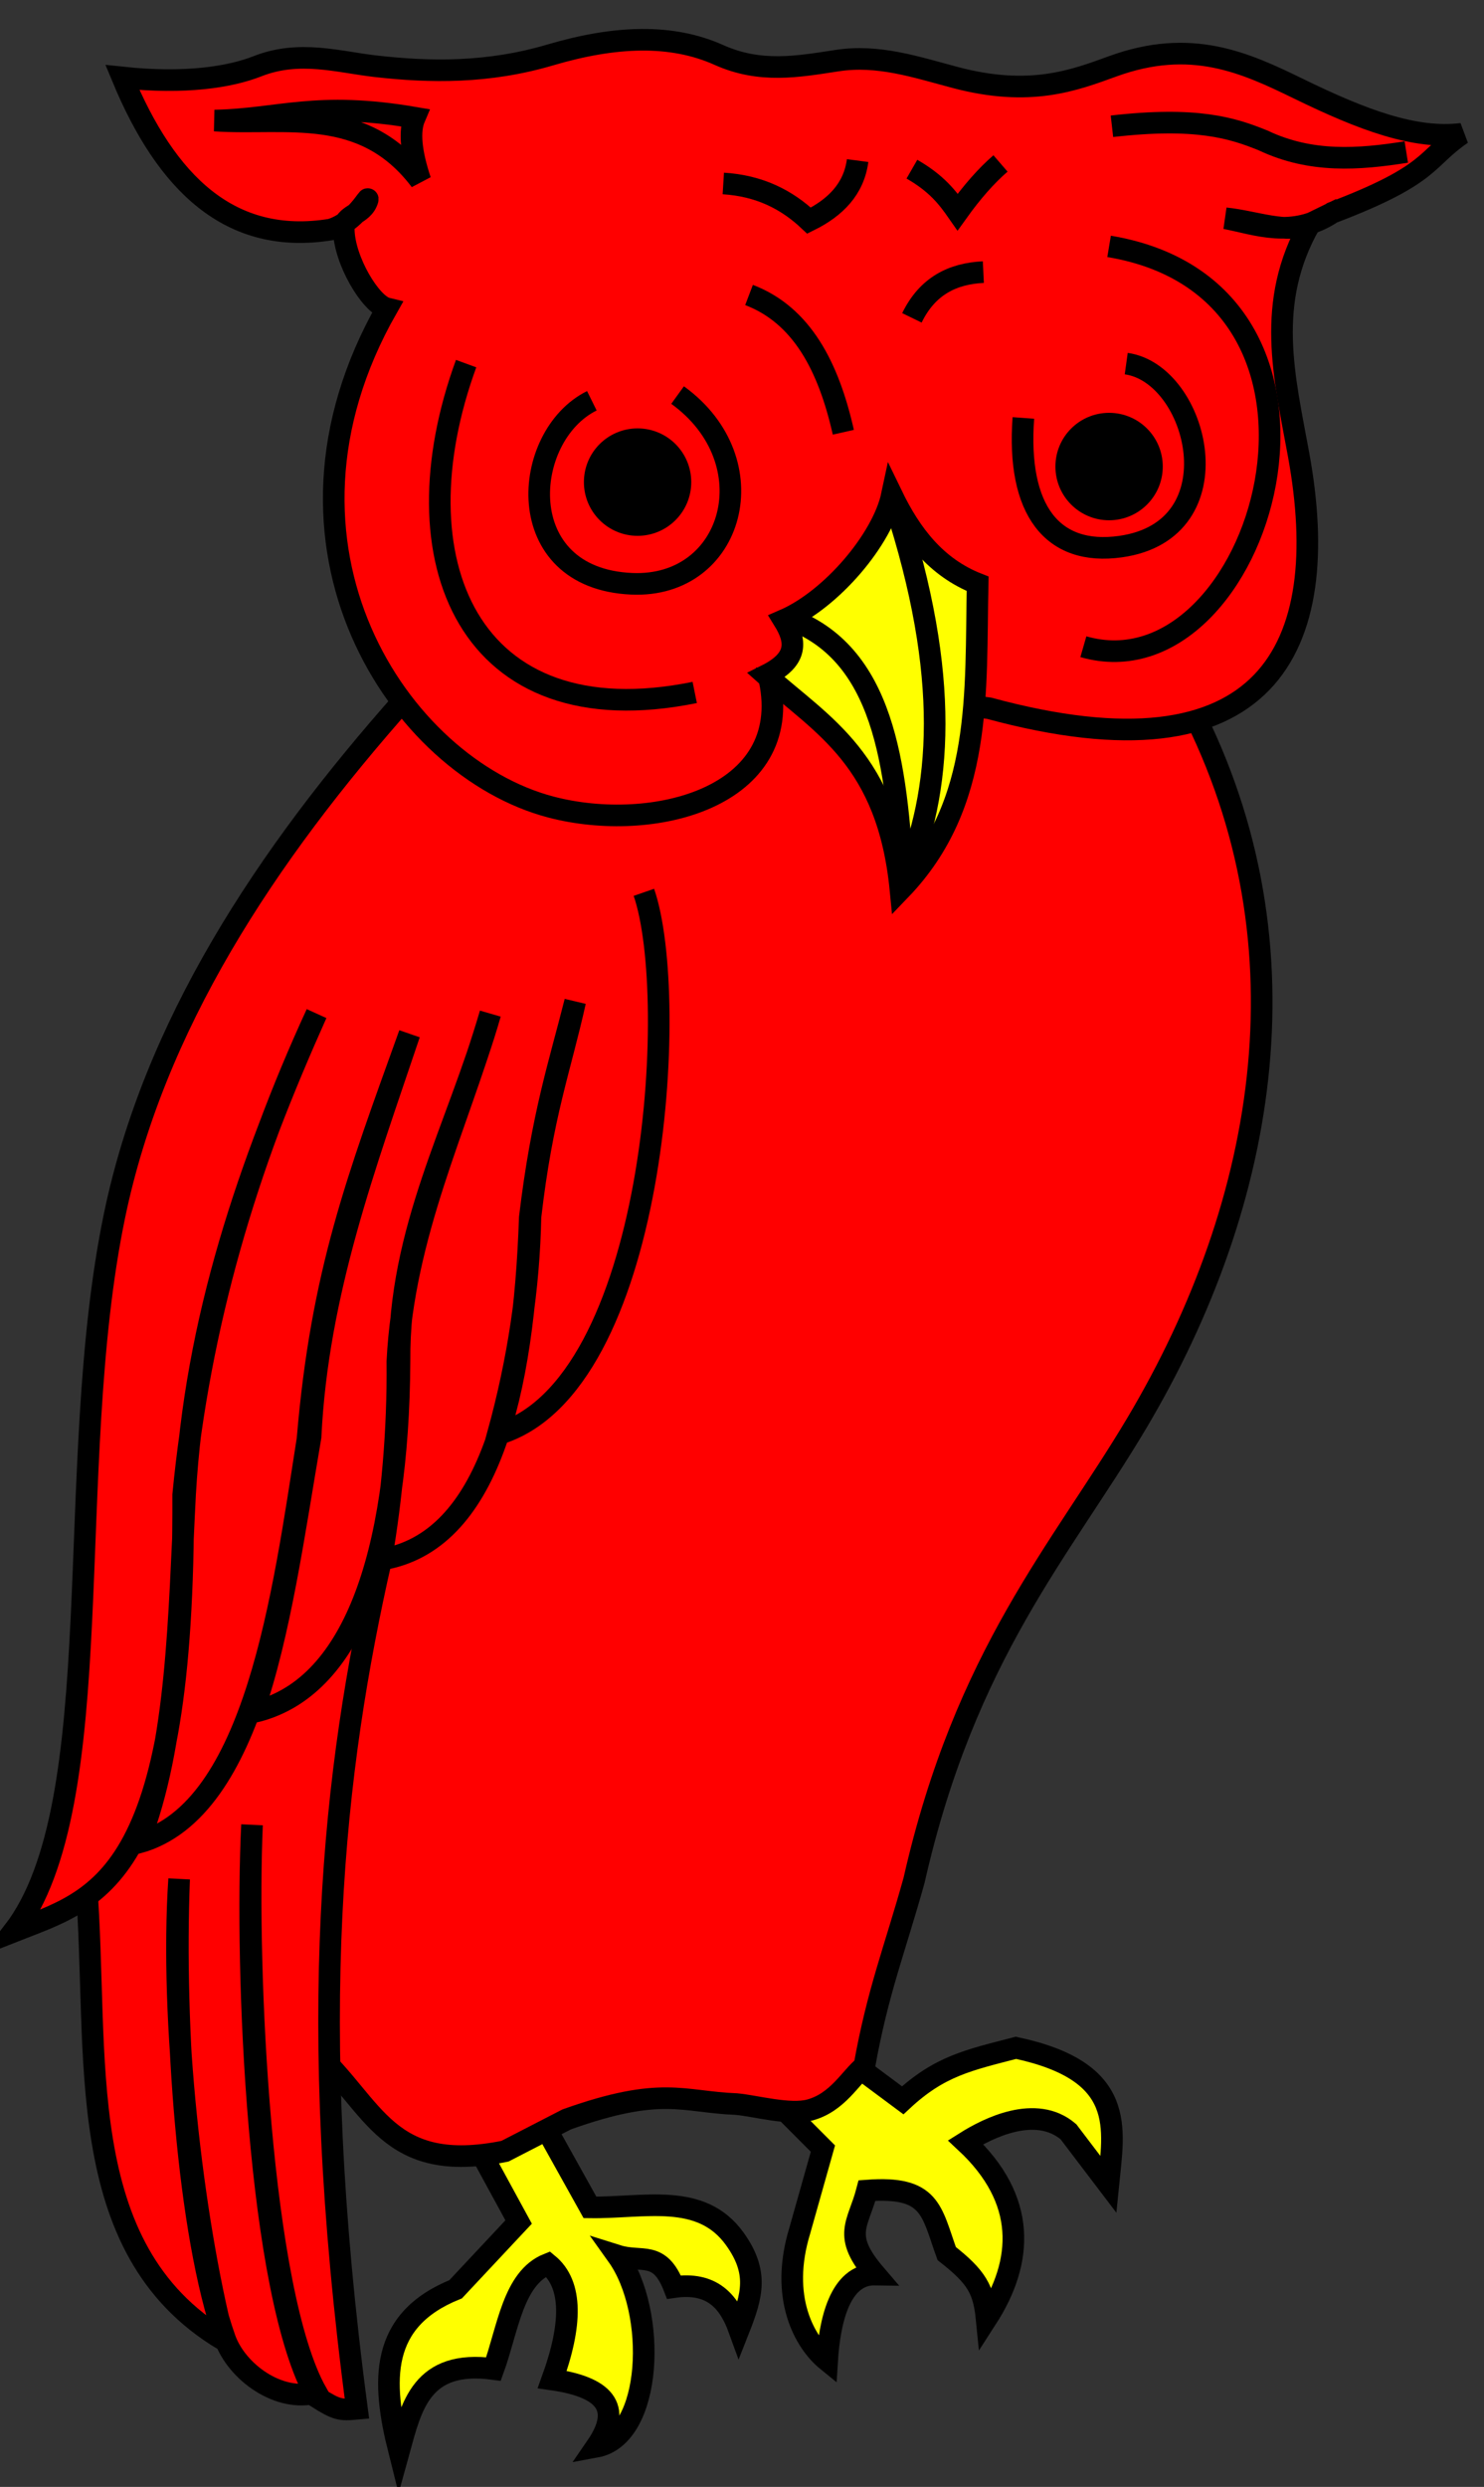 <?xml version="1.0" encoding="UTF-8"?>
<!DOCTYPE svg PUBLIC "-//W3C//DTD SVG 1.1//EN" "http://www.w3.org/Graphics/SVG/1.1/DTD/svg11.dtd">
<svg version="1.1"  xmlns:dc="http://purl.org/dc/elements/1.1/" xmlns:cc="http://creativecommons.org/ns#" xmlns:rdf="http://www.w3.org/1999/02/22-rdf-syntax-ns#" xmlns="http://www.w3.org/2000/svg" xmlns:xlink="http://www.w3.org/1999/xlink" x="0" y="0" width="206" height="345" viewBox="0, 0, 206, 345">
  <rect x="0" y="0" width="206" height="345" fill="#333333" stroke="none"/>
    <g id="legged">
    <g id="path1896">
      <path d="M74.119,292.271 L66.408,296.237 C66.111,296.298 65.822,296.344 65.535,296.396 L71.993,308.249 L63.25,317.579 C52.622,321.862 52.96,330.309 55.396,340 C57.107,333.797 58.485,327.291 68.502,328.639 C70.5,323.126 71.211,316.008 76.071,314.073 C79.56,316.941 79.378,322.573 76.658,330.099 C83.619,331.096 86.66,333.779 82.767,339.429 C90.608,337.989 91.282,320.731 85.695,312.909 C89.092,313.978 91.536,312.077 93.557,317.278 C98.819,316.517 101.184,319.229 102.585,323.101 C104.426,318.441 105.327,315.209 101.992,310.578 C97.301,304.067 89.447,306.327 81.894,306.218 L74.119,292.271 z" fill="#FFFF00"/>
      <path d="M74.119,292.271 L66.408,296.237 C66.111,296.298 65.822,296.344 65.535,296.396 L71.993,308.249 L63.25,317.579 C52.622,321.862 52.96,330.309 55.396,340 C57.107,333.797 58.485,327.291 68.502,328.639 C70.5,323.126 71.211,316.008 76.071,314.073 C79.56,316.941 79.378,322.573 76.658,330.099 C83.619,331.096 86.66,333.779 82.767,339.429 C90.608,337.989 91.282,320.731 85.695,312.909 C89.092,313.978 91.536,312.077 93.557,317.278 C98.819,316.517 101.184,319.229 102.585,323.101 C104.426,318.441 105.327,315.209 101.992,310.578 C97.301,304.067 89.447,306.327 81.894,306.218 L74.119,292.271 z" fill-opacity="0" stroke="#000000" stroke-width="3"/>
    </g>
    <g id="path2788">
      <path d="M141.032,284.083 C134.414,285.799 130.411,286.62 125.308,291.366 L116.152,284.559 C114.265,286.173 112.489,289.501 108.726,290.525 C108.188,290.672 107.585,290.733 106.933,290.747 L114.232,298.062 L111.027,309.423 C108.174,318.725 111.676,324.924 114.819,327.481 C115.158,322.147 116.527,315.442 121.515,315.532 C116.808,310.041 119.122,308.635 120.357,303.886 C129.235,303.217 129.265,306.659 131.417,312.629 C135.605,315.908 136.553,317.621 136.954,321.657 C142.099,313.695 142.588,305.142 134.033,297.18 C137.116,295.24 143.781,291.863 148.316,295.73 L153.853,303.013 C154.618,295.275 156.503,287.393 141.032,284.083 z" fill="#FFFF00"/>
      <path d="M141.032,284.083 C134.414,285.799 130.411,286.62 125.308,291.366 L116.152,284.559 C114.265,286.173 112.489,289.501 108.726,290.525 C108.188,290.672 107.585,290.733 106.933,290.747 L114.232,298.062 L111.027,309.423 C108.174,318.725 111.676,324.924 114.819,327.481 C115.158,322.147 116.527,315.442 121.515,315.532 C116.808,310.041 119.122,308.635 120.357,303.886 C129.235,303.217 129.265,306.659 131.417,312.629 C135.605,315.908 136.553,317.621 136.954,321.657 C142.099,313.695 142.588,305.142 134.033,297.18 C137.116,295.24 143.781,291.863 148.316,295.73 L153.853,303.013 C154.618,295.275 156.503,287.393 141.032,284.083 z" fill-opacity="0" stroke="#000000" stroke-width="3"/>
    </g>
  </g>
  <g id="body">
    <g id="path11691">
      <path d="M43.711,284.58 C52.019,292.09 53.672,301.766 70.095,298.427 L78.68,294.008 C91.893,289.299 94.724,291.599 102.223,291.889 C104.9,292.135 109.625,293.47 112.424,292.708 C116.277,291.66 118.046,288.202 119.984,286.636 C121.861,276.165 124.233,270.391 126.891,260.826 C134.005,229.451 147.335,215.019 157.783,197.454 C176.108,166.647 182.434,129.871 164.35,96.371 L77.555,80.839 L30.046,211.489 L43.711,284.58 z" fill="#FF0000"/>
      <path d="M43.711,284.58 C52.019,292.09 53.672,301.766 70.095,298.427 L78.68,294.008 C91.893,289.299 94.724,291.599 102.223,291.889 C104.9,292.135 109.625,293.47 112.424,292.708 C116.277,291.66 118.046,288.202 119.984,286.636 C121.861,276.165 124.233,270.391 126.891,260.826 C134.005,229.451 147.335,215.019 157.783,197.454 C176.108,166.647 182.434,129.871 164.35,96.371 L77.555,80.839 L30.046,211.489 L43.711,284.58 z" fill-opacity="0" stroke="#000000" stroke-width="3"/>
    </g>
    <g id="path10804">
      <path d="M11.963,261.231 C13.858,284.856 9.686,311.871 31.037,324.623 C26.738,307.684 23.556,280.33 24.866,260.67 C24.045,281.132 26.061,309.88 31.23,324.444 C32.856,329.027 38.714,333.35 43.94,331.916 C36.098,317.953 34.104,273.067 34.984,253.149 C33.983,273.212 35.761,318.345 43.986,332.563 C46.744,334.319 47.232,334.372 49.549,334.16 C42.308,279.618 46.273,245.541 52.915,216.352 L24.866,223.645 L11.963,261.231 z" fill="#FF0000"/>
      <path d="M11.963,261.231 C13.858,284.856 9.686,311.871 31.037,324.623 C26.738,307.684 23.556,280.33 24.866,260.67 C24.045,281.132 26.061,309.88 31.23,324.444 C32.856,329.027 38.714,333.35 43.94,331.916 C36.098,317.953 34.104,273.067 34.984,253.149 C33.983,273.212 35.761,318.345 43.986,332.563 C46.744,334.319 47.232,334.372 49.549,334.16 C42.308,279.618 46.273,245.541 52.915,216.352 L24.866,223.645 L11.963,261.231 z" fill-opacity="0" stroke="#000000" stroke-width="3"/>
    </g>
    <g id="path9917">
      <path d="M56.281,96.86 C36.655,118.921 21.322,142.464 15.89,168.667 C8.635,203.664 15.566,250.108 1.865,267.963 C13.463,263.396 25.643,261.254 25.427,207.376 C27.704,183.732 34.262,161.618 43.94,140.618 C34.661,161.345 27.098,182.872 25.693,207.274 C24.807,224.229 24.7,241.704 19.256,255.621 C35.483,251.085 39.312,221.14 42.687,199.64 C44.634,176.462 49.643,163.45 56.842,143.423 C50.785,161.466 44.078,179.25 43.112,199.329 C40.822,212.704 38.89,226.675 35.094,237.539 C48.932,234.447 55.307,215.94 55.46,188.783 C55.318,170.557 63.514,156.499 68.062,140.618 C63.394,156.516 56.058,171.08 55.159,188.863 C55.252,198.587 54.408,207.685 52.915,216.352 C67.863,213.958 72.709,193.274 73.542,168.9 C75.257,154.678 77.632,147.704 79.843,138.935 C77.729,148.429 75.281,154.591 73.638,168.798 C73.442,178.59 71.956,188.64 69.116,198.961 C91.123,192.484 94.428,138.37 89.38,123.788 L89.38,123.788" fill="#FF0000"/>
      <path d="M56.281,96.86 C36.655,118.921 21.322,142.464 15.89,168.667 C8.635,203.664 15.566,250.108 1.865,267.963 C13.463,263.396 25.643,261.254 25.427,207.376 C27.704,183.732 34.262,161.618 43.94,140.618 C34.661,161.345 27.098,182.872 25.693,207.274 C24.807,224.229 24.7,241.704 19.256,255.621 C35.483,251.085 39.312,221.14 42.687,199.64 C44.634,176.462 49.643,163.45 56.842,143.423 C50.785,161.466 44.078,179.25 43.112,199.329 C40.822,212.704 38.89,226.675 35.094,237.539 C48.932,234.447 55.307,215.94 55.46,188.783 C55.318,170.557 63.514,156.499 68.062,140.618 C63.394,156.516 56.058,171.08 55.159,188.863 C55.252,198.587 54.408,207.685 52.915,216.352 C67.863,213.958 72.709,193.274 73.542,168.9 C75.257,154.678 77.632,147.704 79.843,138.935 C77.729,148.429 75.281,154.591 73.638,168.798 C73.442,178.59 71.956,188.64 69.116,198.961 C91.123,192.484 94.428,138.37 89.38,123.788 L89.38,123.788" fill-opacity="0" stroke="#000000" stroke-width="3"/>
    </g>
    <g id="path1900">
      <path d="M106.832,94.344 C110.231,110.67 90.61,115.667 76.467,111.956 C55.395,106.427 34.954,75.739 53.708,42.783 C51.455,42.237 47.757,36.087 47.718,31.8 C47.699,29.662 50.378,29.923 51.037,27.715 C51.267,26.946 49.394,30.802 45.896,31.846 C31.906,34.106 23.064,25.383 16.991,10.753 C25.722,11.68 31.932,10.69 35.74,9.191 C41.562,6.898 46.97,8.602 52.146,9.191 C59.756,10.056 67.771,10.165 76.364,7.628 C85.413,4.956 93.203,4.674 99.801,7.628 C105.539,10.197 110.727,9.248 116.206,8.409 C121.929,7.533 127.127,9.301 132.612,10.753 C142.987,13.5 149.079,11.155 154.487,9.191 C165.347,5.246 172.817,8.684 180.267,12.315 C189.206,16.673 196.418,19.361 202.923,18.565 C197.81,22.027 199.021,24.156 184.954,29.502 C179.4,33.15 174.407,31.105 170.111,30.284 C174.082,30.674 178.796,32.55 181.83,31.065 C175.625,42.033 178.266,52.149 180.267,63.095 C185.172,89.932 175.993,108.743 137.3,98.25 L106.832,94.344 z" fill="#FF0000"/>
      <path d="M106.832,94.344 C110.231,110.67 90.61,115.667 76.467,111.956 C55.395,106.427 34.954,75.739 53.708,42.783 C51.455,42.237 47.757,36.087 47.718,31.8 C47.699,29.662 50.378,29.923 51.037,27.715 C51.267,26.946 49.394,30.802 45.896,31.846 C31.906,34.106 23.064,25.383 16.991,10.753 C25.722,11.68 31.932,10.69 35.74,9.191 C41.562,6.898 46.97,8.602 52.146,9.191 C59.756,10.056 67.771,10.165 76.364,7.628 C85.413,4.956 93.203,4.674 99.801,7.628 C105.539,10.197 110.727,9.248 116.206,8.409 C121.929,7.533 127.127,9.301 132.612,10.753 C142.987,13.5 149.079,11.155 154.487,9.191 C165.347,5.246 172.817,8.684 180.267,12.315 C189.206,16.673 196.418,19.361 202.923,18.565 C197.81,22.027 199.021,24.156 184.954,29.502 C179.4,33.15 174.407,31.105 170.111,30.284 C174.082,30.674 178.796,32.55 181.83,31.065 C175.625,42.033 178.266,52.149 180.267,63.095 C185.172,89.932 175.993,108.743 137.3,98.25 L106.832,94.344 z" fill-opacity="0" stroke="#000000" stroke-width="3"/>
    </g>
    <g id="path1902">
      <path d="M94.455,66.881 C94.457,70.169 91.793,72.835 88.505,72.835 C85.218,72.835 82.553,70.169 82.555,66.881 C82.553,63.593 85.218,60.927 88.505,60.927 C91.793,60.927 94.457,63.593 94.455,66.881 z" fill="#000000"/>
      <path d="M94.455,66.881 C94.457,70.169 91.793,72.835 88.505,72.835 C85.218,72.835 82.553,70.169 82.555,66.881 C82.553,63.593 85.218,60.927 88.505,60.927 C91.793,60.927 94.457,63.593 94.455,66.881 z" fill-opacity="0" stroke="#000000" stroke-width="3"/>
    </g>
    <g id="path2791">
      <path d="M159.908,64.723 C159.91,68.011 157.245,70.677 153.957,70.677 C150.67,70.677 148.005,68.011 148.007,64.723 C148.005,61.436 150.67,58.769 153.957,58.769 C157.245,58.769 159.91,61.436 159.908,64.723 z" fill="#000000"/>
      <path d="M159.908,64.723 C159.91,68.011 157.245,70.677 153.957,70.677 C150.67,70.677 148.005,68.011 148.007,64.723 C148.005,61.436 150.67,58.769 153.957,58.769 C157.245,58.769 159.91,61.436 159.908,64.723 z" fill-opacity="0" stroke="#000000" stroke-width="3"/>
    </g>
    <path d="M82.158,55.599 C72.33,60.454 70.796,80.261 87.712,80.987 C101.873,81.594 106.758,63.976 94.059,54.806" fill-opacity="0" stroke="#000000" stroke-width="3" id="path6355"/>
    <path d="M142.057,57.979 C141.125,70.74 146.044,77.162 155.544,75.83 C171.768,73.555 166.373,51.84 156.337,50.443" fill-opacity="0" stroke="#000000" stroke-width="3" id="path6357"/>
    <path d="M64.704,50.443 C54.791,77.562 64.923,102.474 96.439,96.061" fill-opacity="0" stroke="#000000" stroke-width="3" id="path6359"/>
    <path d="M103.976,40.922 C111.303,43.713 115.011,50.846 117.066,59.963" fill-opacity="0" stroke="#000000" stroke-width="3" id="path6361"/>
    <path d="M126.586,44.096 C128.737,39.669 132.241,37.952 136.503,37.749" fill-opacity="0" stroke="#000000" stroke-width="3" id="path6363"/>
    <path d="M153.957,34.179 C191.866,40.492 175.059,96.828 150.387,89.714" fill-opacity="0" stroke="#000000" stroke-width="3" id="path6365"/>
    <path d="M29.796,16.725 C39.738,17.395 50.39,14.515 58.357,25.055 C57.035,21.088 56.771,18.179 57.564,16.328 C43.877,13.987 38.793,16.541 29.796,16.725 z" fill-opacity="0" stroke="#000000" stroke-width="3" id="path6367"/>
    <path d="M100.405,25.452 C105.385,25.761 109.176,27.656 112.306,30.608 C115.993,28.791 118.53,26.207 119.049,22.278" fill-opacity="0" stroke="#000000" stroke-width="3" id="path7254"/>
    <path d="M126.586,23.468 C130.043,25.452 131.553,27.435 132.933,29.418 C134.917,26.649 136.9,24.387 138.883,22.675" fill-opacity="0" stroke="#000000" stroke-width="3" id="path7256"/>
    <path d="M154.354,17.518 C166.009,16.188 171.007,17.71 175.378,19.501 C181.989,22.627 188.601,22.14 195.212,21.088" fill-opacity="0" stroke="#000000" stroke-width="3" id="path7258"/>
  </g>
  <g id="beaked">
    <g id="path2793">
      <path d="M106.356,93.681 C114.172,100.661 123.233,105.36 125,123.432 C136.527,111.454 135.377,96.018 135.71,80.987 C129.922,78.709 126.44,74.125 123.81,68.69 C122.519,74.769 115.449,83.159 108.79,86.036 C110.546,88.879 110.883,91.43 106.356,93.681 z" fill="#FFFF00"/>
      <path d="M106.356,93.681 C114.172,100.661 123.233,105.36 125,123.432 C136.527,111.454 135.377,96.018 135.71,80.987 C129.922,78.709 126.44,74.125 123.81,68.69 C122.519,74.769 115.449,83.159 108.79,86.036 C110.546,88.879 110.883,91.43 106.356,93.681 z" fill-opacity="0" stroke="#000000" stroke-width="3"/>
    </g>
    <path d="M109.331,85.747 C122.763,90.508 124.416,106.066 125.396,122.242 C130.774,109.869 132.009,93.851 124.206,69.88" fill-opacity="0" stroke="#000000" stroke-width="3" id="path6353"/>
  </g>
</svg>
